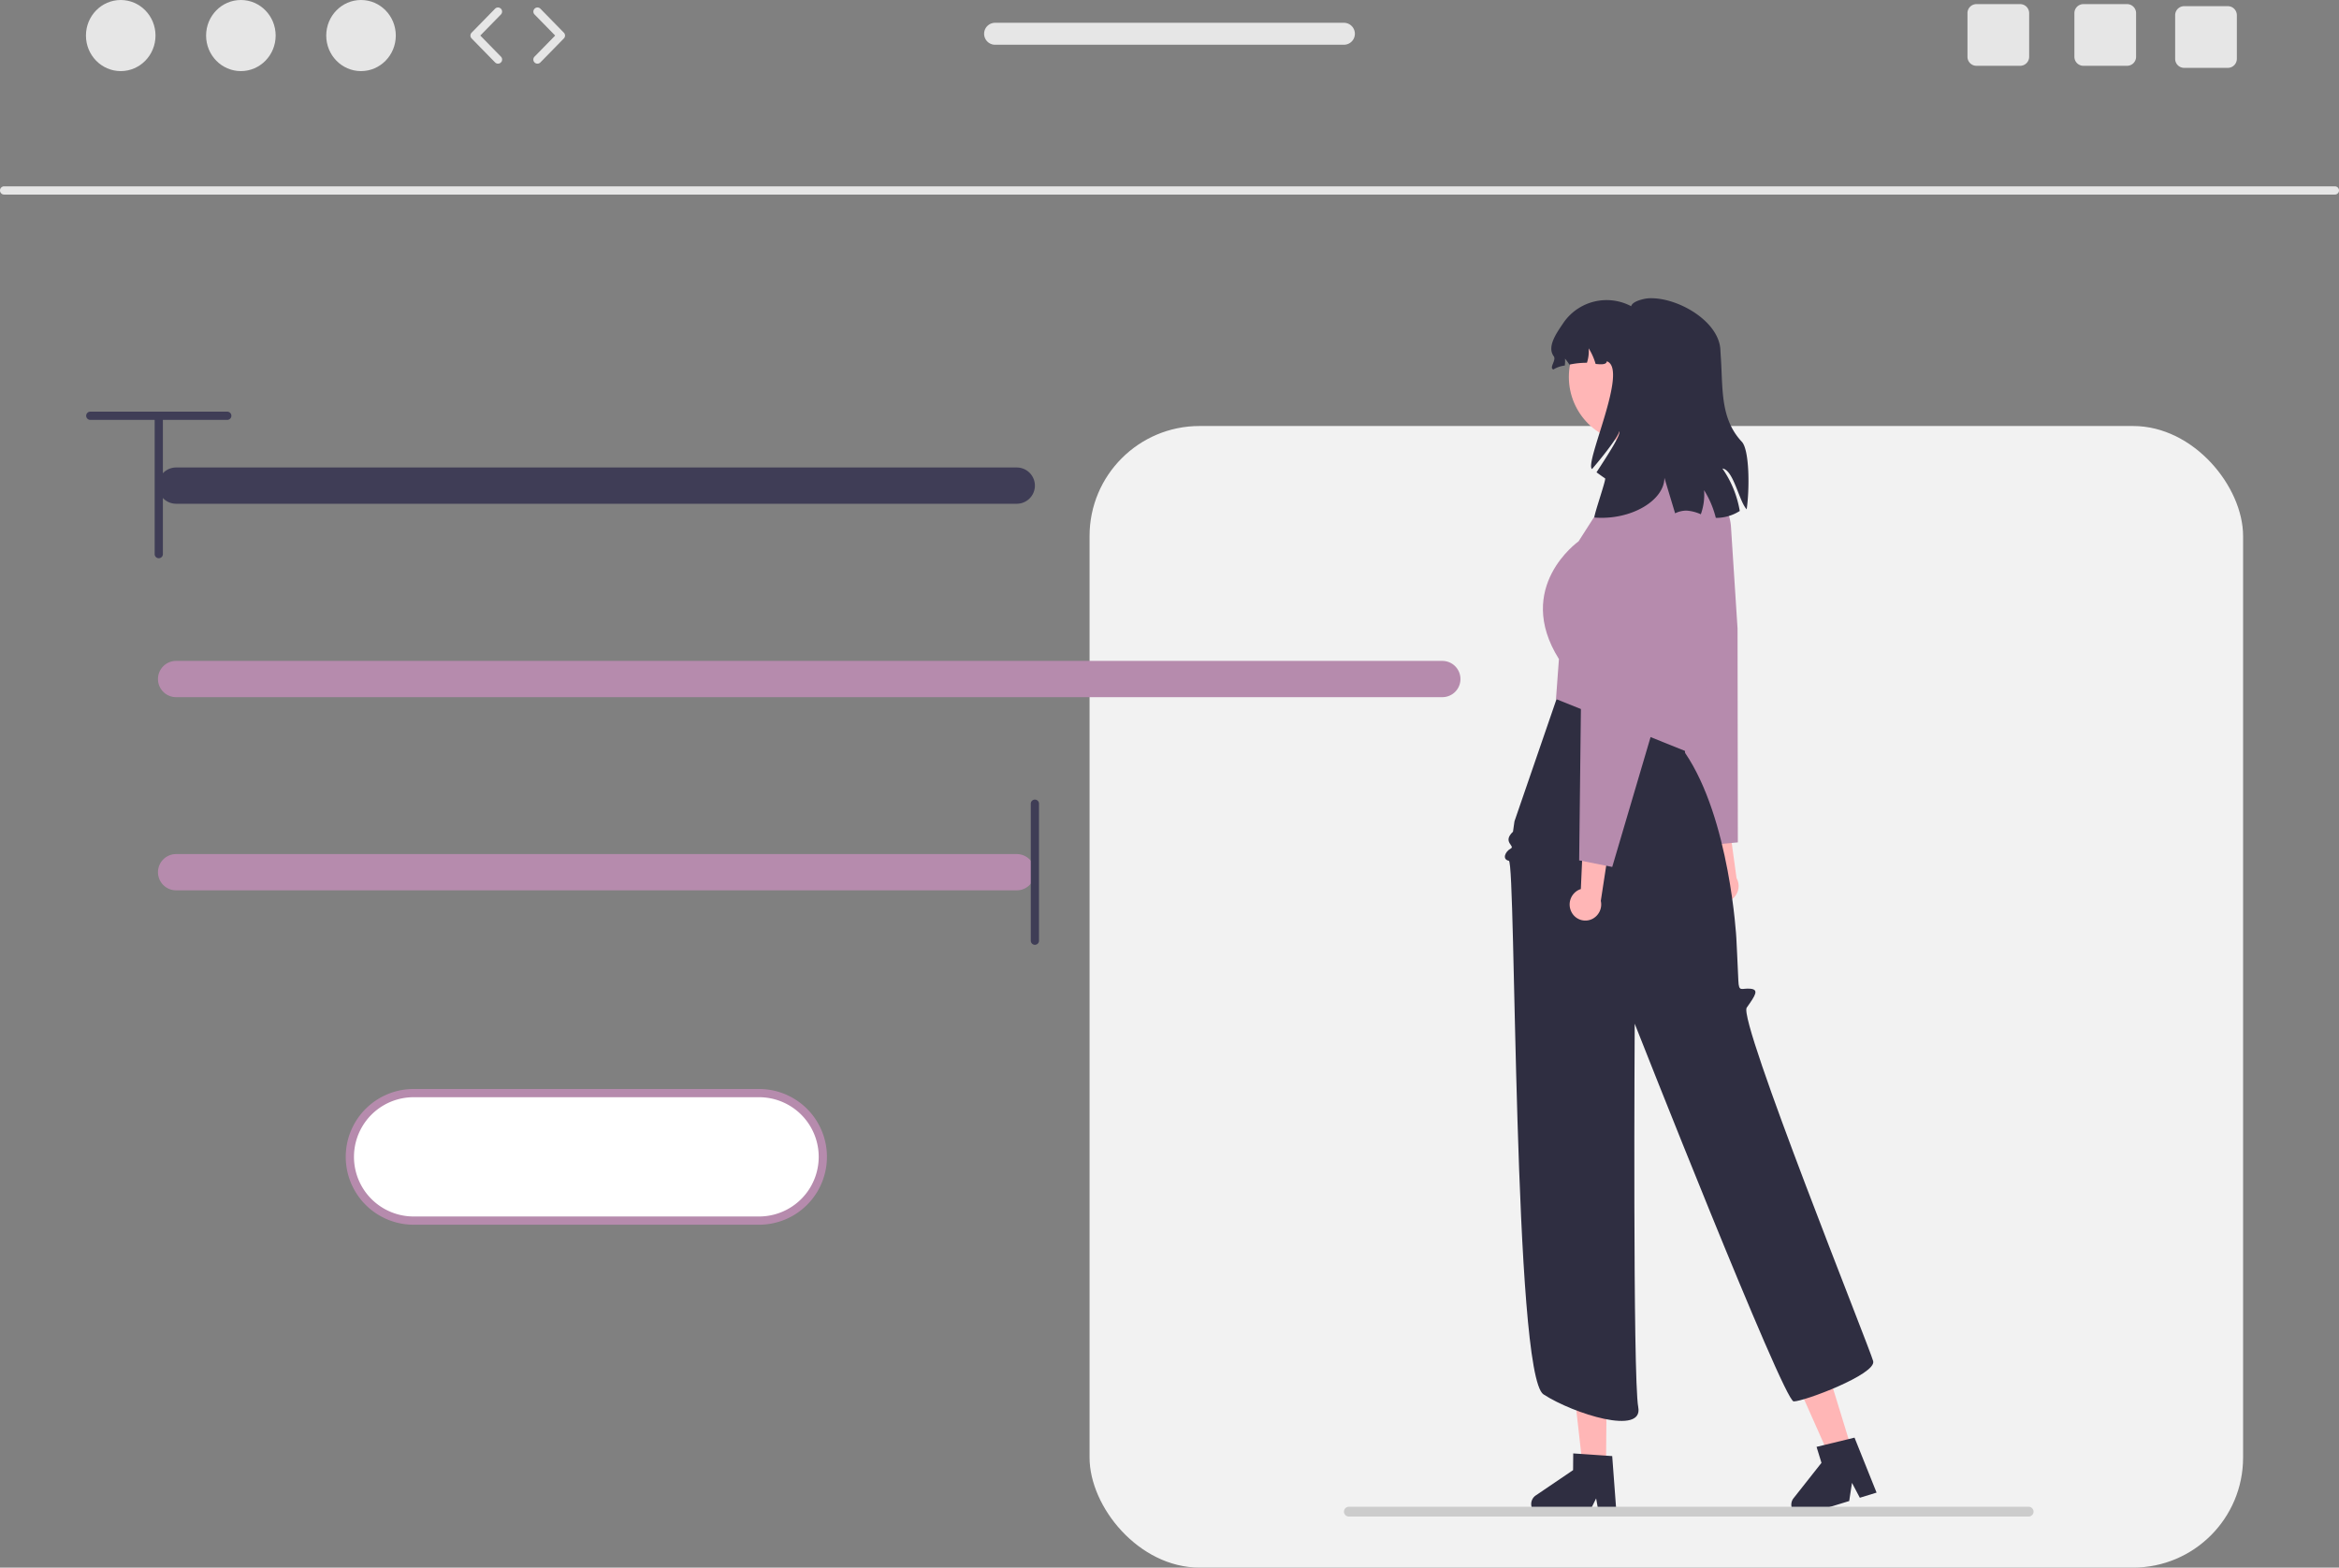 <svg xmlns="http://www.w3.org/2000/svg" data-name="Layer 1" width="568.73" height="381.18" viewBox="0 0 568.73 381.18" xmlns:xlink="http://www.w3.org/1999/xlink"><rect x="0" y="0" width="568.73" height="381.18" fill="#808080" stroke="none"/><path d="M883.025,306.463H316.295a1,1,0,0,1,0-2H883.025a1,1,0,0,1,0,2Z" transform="translate(-315.295 -259.152)" fill="#e6e6e6"/><ellipse cx="29.355" cy="8.645" rx="8.457" ry="8.645" fill="#e6e6e6"/><ellipse cx="58.569" cy="8.645" rx="8.457" ry="8.645" fill="#e6e6e6"/><ellipse cx="87.782" cy="8.645" rx="8.457" ry="8.645" fill="#e6e6e6"/><path d="M436.388,274.63a.997.997,0,0,1-.715-.301l-5.706-5.833a1.0 1,0,0,1,0-1.398l5.706-5.833a1,1,0,0,1,1.43,1.398l-5.022,5.133,5.022,5.134a1,1,0,0,1-.715,1.699Z" transform="translate(-315.295 -259.152)" fill="#e6e6e6"/><path d="M445.977,274.63a1,1,0,0,1-.715-1.699l5.021-5.134-5.021-5.133a1,1,0,0,1,1.43-1.398l5.706,5.833a1.0 1,0,0,1,0,1.398l-5.706,5.833A.997.997,0,0,1,445.977,274.63Z" transform="translate(-315.295 -259.152)" fill="#e6e6e6"/><path d="M832.487,260.153h-10.61a2.189,2.189,0,0,0-2.19,2.19v10.62a2.189,2.189,0,0,0,2.19,2.19h10.61a2.198,2.198,0,0,0,2.2-2.19v-10.62A2.198,2.198,0,0,0,832.487,260.153Z" transform="translate(-315.295 -259.152)" fill="#e6e6e6"/><path d="M806.487,260.153h-10.61a2.189,2.189,0,0,0-2.19,2.19v10.62a2.189,2.189,0,0,0,2.19,2.19h10.61a2.198,2.198,0,0,0,2.2-2.19v-10.62A2.198,2.198,0,0,0,806.487,260.153Z" transform="translate(-315.295 -259.152)" fill="#e6e6e6"/><path d="M856.987,260.653h-10.61a2.189,2.189,0,0,0-2.19,2.19v10.62a2.189,2.189,0,0,0,2.19,2.19h10.61a2.198,2.198,0,0,0,2.2-2.19v-10.62A2.198,2.198,0,0,0,856.987,260.653Z" transform="translate(-315.295 -259.152)" fill="#e6e6e6"/><path d="M642.065,264.693h-84.81a2.67,2.67,0,1,0,0,5.34h84.81a2.67,2.67,0,0,0,0-5.34Z" transform="translate(-315.295 -259.152)" fill="#e6e6e6"/><path d="M499.865,524.953h-84a15.5,15.5,0,1,0,0,31h84a15.5,15.5,0,0,0,0-31Z" transform="translate(-315.295 -259.152)" fill="#fff"/><path d="M499.865,556.953h-84a16.5,16.5,0,0,1,0-33h84a16.5,16.5,0,0,1,0,33Zm-84-31a14.5,14.5,0,0,0,0,29h84a14.5,14.5,0,0,0,0-29Z" transform="translate(-315.295 -259.152)" fill="#b68bad"/><rect x="264.928" y="103.589" width="280.481" height="277.59" rx="26.744" fill="#f2f2f2"/><path d="M731.403,477.235a3.971,3.971,0,0,1,.171-5.536,3.808,3.808,0,0,1,.494-.391l-3.347-13.442,6.223-4.098,2.593,18.91a3.96,3.96,0,0,1-.708,4.782,3.789,3.789,0,0,1-5.357-.149Q731.438,477.274,731.403,477.235Z" transform="translate(-315.295 -259.152)" fill="#ffb6b6"/><path d="M737.854,463.983l-8.163.758-12.121-42.633c-.035-.118-3.624-12.091-7.25-13.964-1.35-.697-1.845-1.114-1.826-1.537.02-.437.569-.659,1.327-.966a8.532,8.532,0,0,0,2.139-1.128c1.654-1.307.927-2.567-.08-4.31-.195-.338-.398-.69-.593-1.058-.574-1.086.068-5.702,1.906-13.719a11.63,11.63,0,0,1,10.32-9.001h0a11.656,11.656,0,0,1,12.673,10.859l1.594,24.689Z" transform="translate(-315.295 -259.152)" fill="#b68bad"/><polygon points="390.503 356.676 384.825 356.629 382.311 334.216 390.692 334.287 390.503 356.676" fill="#ffb6b6"/><path d="M687.61,624.858a2.542,2.542,0,0,0,2.517,2.561l11.29.094,1.976-4.006.726,4.027,4.26.039-1.076-14.361-1.482-.099-6.045-.417-1.95-.131-.034,4.063-9.069,6.151A2.538,2.538,0,0,0,687.61,624.858Z" transform="translate(-315.295 -259.152)" fill="#2f2e41"/><polygon points="450.286 352.528 444.859 354.196 435.697 333.588 443.708 331.126 450.286 352.528" fill="#ffb6b6"/><path d="M750.967,625.778a2.542,2.542,0,0,0,3.173,1.682l10.791-3.318.675-4.416,1.907,3.62,4.073-1.249-5.361-13.367-1.443.353-5.889,1.427-1.899.464,1.194,3.884-6.789,8.602A2.538,2.538,0,0,0,750.967,625.778Z" transform="translate(-315.295 -259.152)" fill="#2f2e41"/><path d="M694.376,427.374l-10.836,31.491-.358,2.52c-2.73,2.592.7,3.446-.586,4.13s-2.151,2.6-.418,2.943,1.054,124.987,8.424,129.756,24.385,10.064,23.031,3.081-.858-93.223-.858-93.223,36.179,91.819,38.652,91.848,20.15-6.611,19.332-9.794-32.924-82.895-30.744-85.961,3.009-4.398.86-4.599-2.784.978-2.9-1.996-.487-10.308-.487-10.308-1.557-29.004-12.458-45.028l-.93-9.521Z" transform="translate(-315.295 -259.152)" fill="#2f2e41"/><path d="M721.448,367.25l-14.37,2.046-.867,10.405-7.091,11.092s-15.762,11.092-4.769,28.615l-.713,9.718L729.189,443.434l3.421-62.332Z" transform="translate(-315.295 -259.152)" fill="#b68bad"/><path d="M697.355,480.829a3.971,3.971,0,0,1,1.739-5.258,3.809,3.809,0,0,1,.585-.234l.616-13.839,7.132-2.158-2.894,18.866a3.96,3.96,0,0,1-2.039,4.383,3.789,3.789,0,0,1-5.093-1.667Q697.378,480.876,697.355,480.829Z" transform="translate(-315.295 -259.152)" fill="#ffb6b6"/><path d="M707.311,469.959l-8.041-1.596.51-44.32c0-.123-.035-12.622-2.978-15.45-1.096-1.053-1.452-1.593-1.313-1.993.144-.413.733-.47,1.547-.548a8.533,8.533,0,0,0,2.372-.473c1.958-.783,1.619-2.197,1.15-4.154-.091-.38-.186-.775-.267-1.183-.241-1.205,1.687-5.447,5.731-12.609a11.63,11.63,0,0,1,12.454-5.693h0a11.656,11.656,0,0,1,9.06,14.016l-5.496,24.122Z" transform="translate(-315.295 -259.152)" fill="#b68bad"/><circle cx="397.526" cy="91.662" r="16.057" fill="#ffb6b6"/><path d="M734.1,373.08a25.353,25.353,0,0,1,4.22,10.32,10.659,10.659,0,0,1-5.82,1.68c-.07-.27-.14-.54-.22-.81a23.172,23.172,0,0,0-2.64-5.93,13.959,13.959,0,0,1-.79,5.86,10.284,10.284,0,0,0-3.45-.89,6.268,6.268,0,0,0-2.8.66c-1.01-3.35-1.94-6.43-2.6-8.64-.02,5.54-8.14,10.37-17,9.67-.32-.2,2.89-9.31,2.58-9.52-.71-.47-1.4-.98-2.09-1.48,2.9-4.48,6.05-9.28,5.51-10,.04.89-3.14,5.17-6.6,9.21-1.92-1.41,8.99-24.35,3.6-26.21-.09.81-1.28.81-2.73.64a14.796,14.796,0,0,0-1.69-3.79,8.902,8.902,0,0,1-.42,3.51,20.442,20.442,0,0,0-4.26.45,13.65,13.65,0,0,0-1.07-1.46,8.692,8.692,0,0,1-.05,1.69A6.751,6.751,0,0,0,693,349c-1.12-.41.79-2.26.09-3.22-1.78-2.4.86-5.9,2.53-8.38a12.734,12.734,0,0,1,16.29-3.79c.24-.83,1.47-1.38,3.05-1.75a8.274,8.274,0,0,1,2.04-.19c6.8.12,16.24,5.73,16.61,12.52.03.68.08,1.42.13,2.21.48,7.6-.11,14.61,5.08,20.17,1.88,2.01,1.9,11.53,1.18,16.43C738.13,381.03,736.8,373.37,734.1,373.08Z" transform="translate(-315.295 -259.152)" fill="#2f2e41"/><path d="M642.082,626.728a1.186,1.186,0,0,0,1.19,1.19h165.29a1.19,1.19,0,0,0,0-2.38h-165.29A1.187,1.187,0,0,0,642.082,626.728Z" transform="translate(-315.295 -259.152)" fill="#ccc"/><path d="M562.523,381.644H358.117a4.408,4.408,0,1,1,0-8.816H562.523a4.408,4.408,0,0,1,0,8.816Z" transform="translate(-315.295 -259.152)" fill="#3f3d56"/><path d="M562.523,475.644H358.117a4.408,4.408,0,1,1,0-8.816H562.523a4.408,4.408,0,0,1,0,8.816Z" transform="translate(-315.295 -259.152)" fill="#b68bad"/><path d="M665.997,428.675H358.117a4.408,4.408,0,1,1,0-8.816H665.997a4.408,4.408,0,0,1,0,8.816Z" transform="translate(-315.295 -259.152)" fill="#b68bad"/><path d="M566.931,488.89a1,1,0,0,1-1-1V454.583a1,1,0,0,1,2,0v33.307A1,1,0,0,1,566.931,488.89Z" transform="translate(-315.295 -259.152)" fill="#3f3d56"/><path d="M336.248,360.252a1,1,0,0,1,1-1H370.554a1,1,0,0,1,0,2H337.248A1,1,0,0,1,336.248,360.252Z" transform="translate(-315.295 -259.152)" fill="#3f3d56"/><path d="M353.901,394.89a1,1,0,0,1-1-1V360.583a1,1,0,0,1,2,0v33.307A1,1,0,0,1,353.901,394.89Z" transform="translate(-315.295 -259.152)" fill="#3f3d56"/></svg>